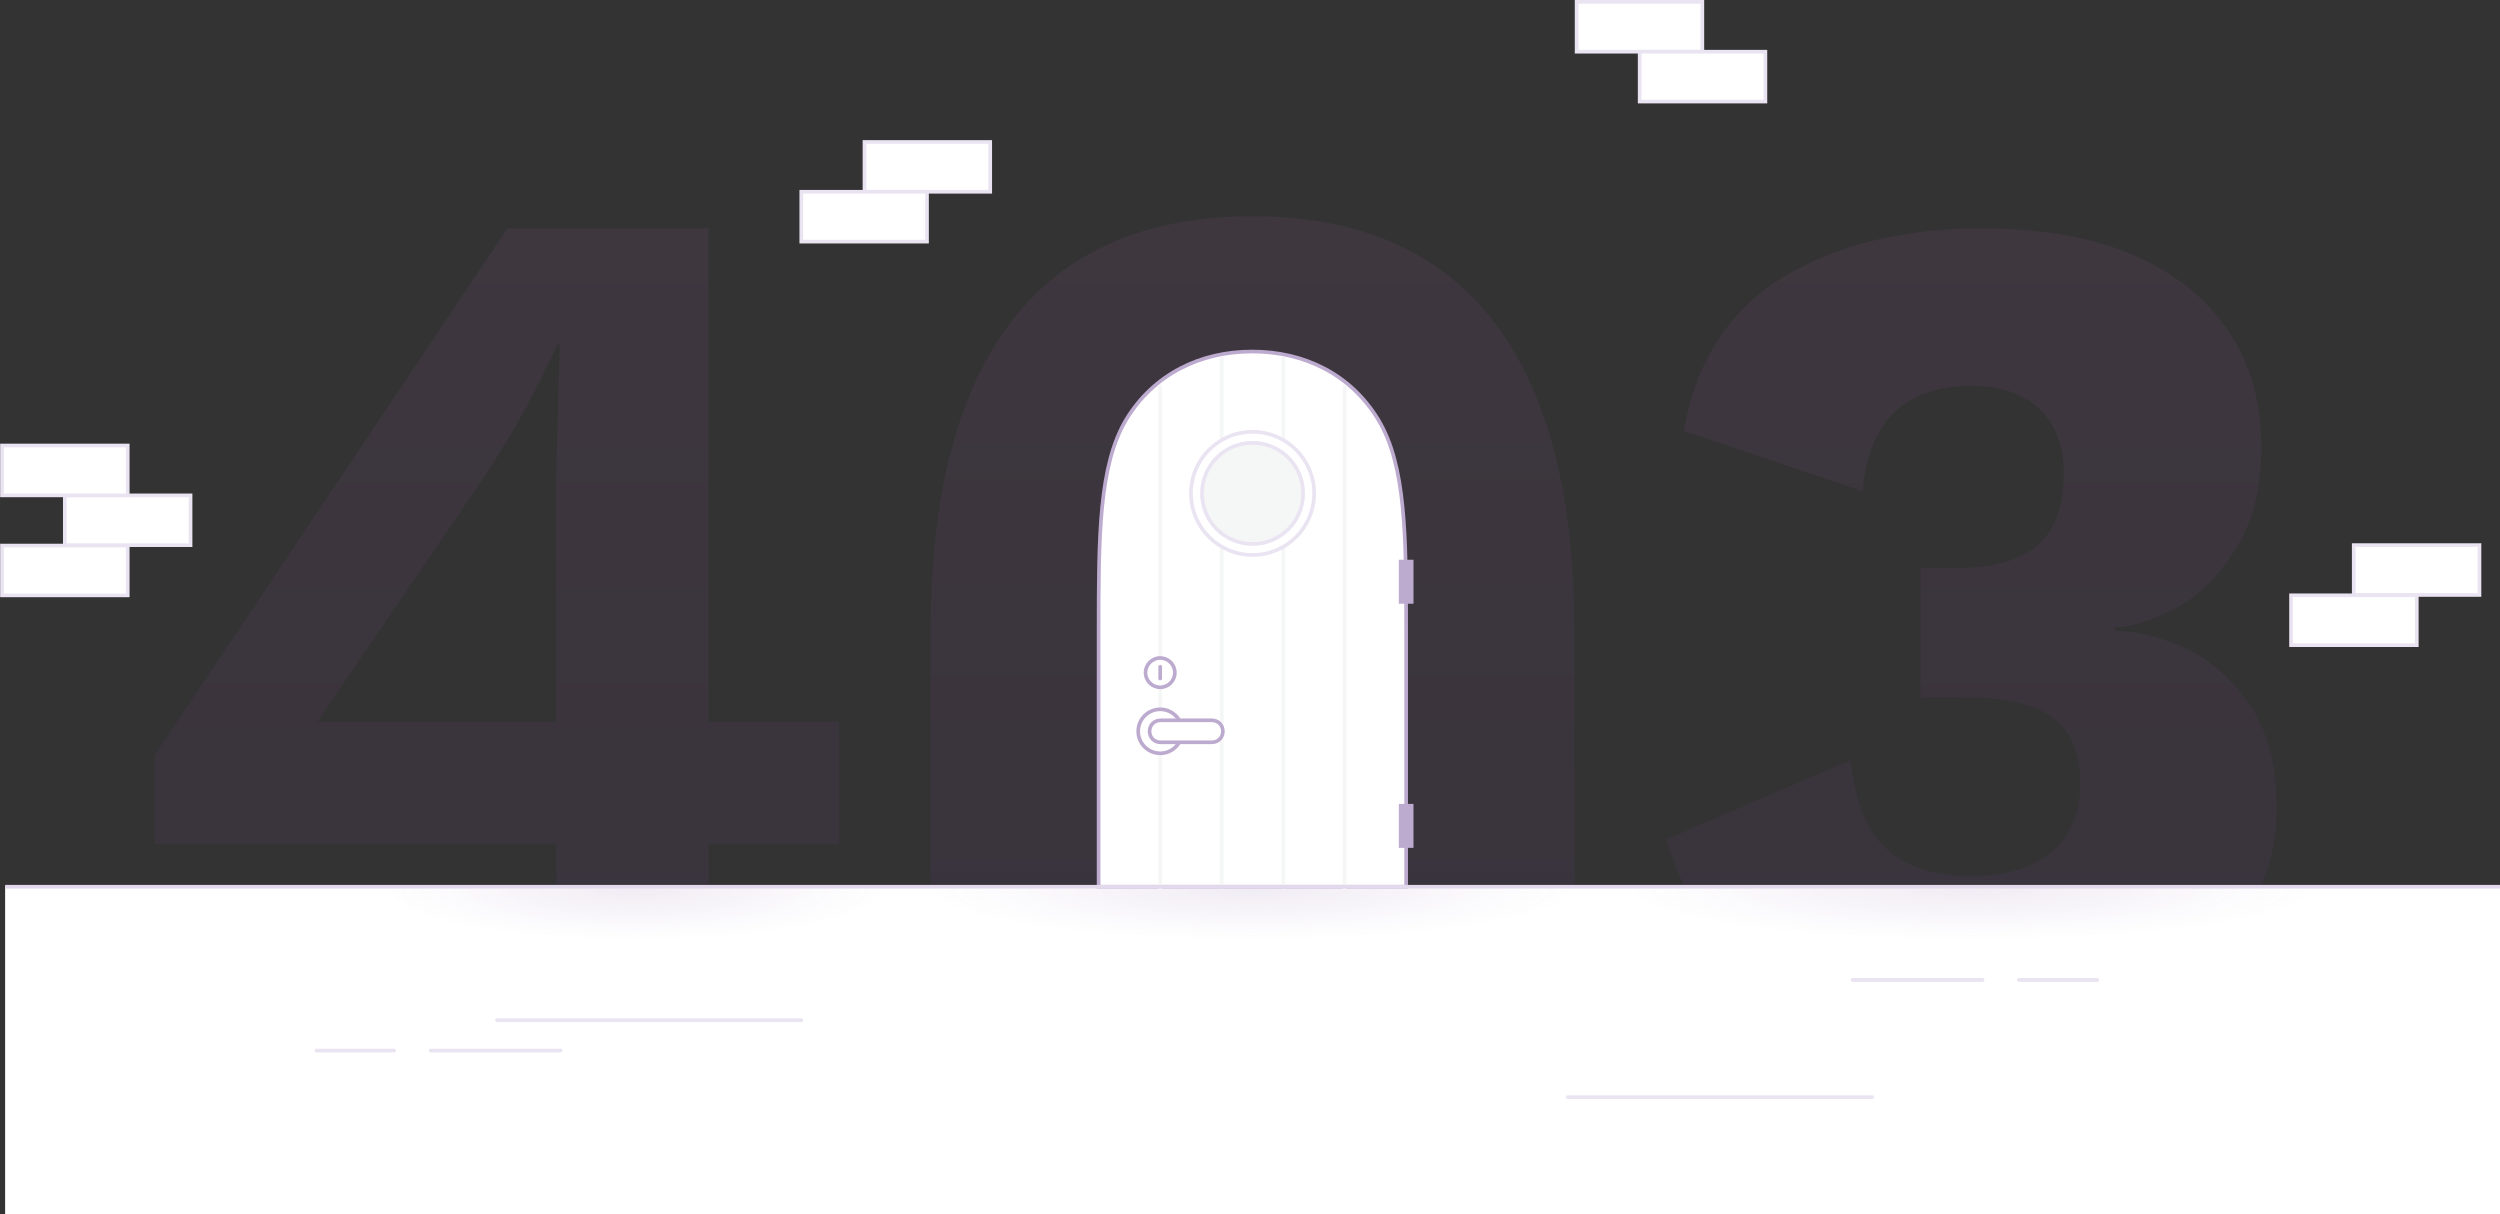 <?xml version="1.0" encoding="utf-8"?>
<!-- Generator: Adobe Illustrator 22.1.0, SVG Export Plug-In . SVG Version: 6.00 Build 0)  -->
<svg version="1.1" id="Layer_1" xmlns="http://www.w3.org/2000/svg" xmlns:xlink="http://www.w3.org/1999/xlink" x="0px" y="0px"
	 viewBox="0 0 682 331.3" style="enable-background:new 0 0 682 331.3;" xml:space="preserve">
<rect x="0" y="0" width="682" height="331.3" fill="#333333" stroke="none"/>
<style type="text/css">
	.st0{opacity:0.1;}
	.st1{fill:url(#SVGID_1_);}
	.st2{fill:url(#SVGID_2_);}
	.st3{fill:url(#SVGID_3_);}
	.st4{fill:#FFFFFF;}
	.st5{fill:#FFFFFF;stroke:#EAE3F1;stroke-linecap:round;stroke-miterlimit:10;}
	.st6{fill:url(#SVGID_4_);}
	.st7{fill:url(#SVGID_5_);}
	.st8{fill:url(#SVGID_6_);}
	.st9{fill:none;stroke:#BDAACF;stroke-miterlimit:10;}
	.st10{fill:#BDAACF;}
	.st11{fill:none;stroke:#F5F6F6;stroke-linecap:round;stroke-miterlimit:10;}
	.st12{fill:#F5F6F6;stroke:#EAE3F1;stroke-linecap:round;stroke-miterlimit:10;}
	.st13{fill:#FFFFFF;stroke:#BDAACF;stroke-miterlimit:10;}
	.st14{fill:#FFFFFF;stroke:#BDAACF;stroke-linecap:round;stroke-miterlimit:10;}
	.st15{fill:none;stroke:#E2DAEC;stroke-miterlimit:10;}
</style>
<g class="st0">
	<linearGradient id="SVGID_1_" gradientUnits="userSpaceOnUse" x1="135.574" y1="58.12" x2="135.574" y2="281.764">
		<stop  offset="0" style="stop-color:#A45AA4"/>
		<stop  offset="1" style="stop-color:#6A3193"/>
	</linearGradient>
	<path class="st1" d="M228.9,230.3h-35.6v51.6h-41.6v-51.6H42.2V206l96.2-143.7h54.9V197h35.6V230.3z M86.5,197h65.2v-67.2l1-35.9
		H152c-4.9,11.3-11.5,23.4-20,36.3L86.5,197z"/>
	<linearGradient id="SVGID_2_" gradientUnits="userSpaceOnUse" x1="341.671" y1="58.132" x2="341.671" y2="278.484">
		<stop  offset="0" style="stop-color:#A45AA4"/>
		<stop  offset="1" style="stop-color:#6A3193"/>
	</linearGradient>
	<path class="st2" d="M429.5,172.1c0-37.3-7.4-65.4-22.1-84.5C392.6,68.5,370.7,59,341.7,59c-29.1,0-51,9.5-65.7,28.6
		c-14.7,19.1-22.1,47.2-22.1,84.5v109.8h45.9V172.1c0-26,0.1-45.1,7.5-57.6c7.5-12.4,20.2-18.6,34.4-18.6c14.2,0,26.9,6.2,34.4,18.6
		c7.5,12.4,7.6,31.6,7.6,57.6v109.8h45.9L429.5,172.1L429.5,172.1z"/>
	<linearGradient id="SVGID_3_" gradientUnits="userSpaceOnUse" x1="537.778" y1="58.12" x2="537.778" y2="281.764">
		<stop  offset="0" style="stop-color:#A45AA4"/>
		<stop  offset="1" style="stop-color:#6A3193"/>
	</linearGradient>
	<path class="st3" d="M596.9,78.4c13.3,10.8,20,25.3,20,43.6c0,11-2.3,20.2-6.9,27.6c-4.6,7.4-10.1,12.9-16.5,16.3
		c-6.4,3.4-11.9,5.2-16.6,5.2v1c6,0,12.4,1.6,19.2,4.7c6.8,3.1,12.6,8.3,17.6,15.5c5,7.2,7.4,16.6,7.4,28.3c0,12.1-3.6,22.7-10.7,32
		c-7.1,9.3-16.9,16.5-29.4,21.6c-12.5,5.2-26.7,7.8-42.6,7.8c-22.8,0-41.1-4.2-54.7-12.6c-13.7-8.4-23.4-21.8-29.2-40.4l50.4-21.6
		c1.1,11.2,4.4,19.3,9.8,24.2c5.5,5,13.2,7.4,23.1,7.4c9.3,0,16.5-2.2,21.8-6.6c5.3-4.4,7.9-10.6,7.9-18.6c0-8.4-2.5-14.4-7.6-18.1
		c-5.1-3.7-13.1-5.5-24.1-5.5h-11.9V155h9.4c10.3,0,17.9-2.1,22.6-6.3c4.7-4.2,7.1-10.6,7.1-19.2c0-7.8-2.2-13.7-6.6-17.9
		c-4.4-4.2-10.6-6.3-18.6-6.3c-18.1,0-28,9.6-29.7,28.7l-48.8-16.5c3.4-18.9,12.4-32.9,27-41.8c14.5-8.9,32.8-13.4,54.7-13.4
		C564.9,62.3,583.5,67.7,596.9,78.4z"/>
</g>
<g>
	<rect x="1.4" y="241.9" class="st4" width="680.6" height="89.4"/>
	<line class="st5" x1="427.7" y1="299.3" x2="510.7" y2="299.3"/>
	<line class="st5" x1="505.4" y1="267.3" x2="540.8" y2="267.3"/>
	<line class="st5" x1="550.8" y1="267.3" x2="572.1" y2="267.3"/>
	<line class="st5" x1="135.6" y1="278.3" x2="218.6" y2="278.3"/>
	<line class="st5" x1="152.9" y1="286.6" x2="117.5" y2="286.6"/>
	<line class="st5" x1="107.5" y1="286.6" x2="86.3" y2="286.6"/>
	<line class="st5" x1="505.4" y1="267.3" x2="540.8" y2="267.3"/>
	<line class="st5" x1="550.8" y1="267.3" x2="572.1" y2="267.3"/>
	
		<radialGradient id="SVGID_4_" cx="340.599" cy="285.909" r="41.004" gradientTransform="matrix(2.145 0 0 0.338 -389.008 145.793)" gradientUnits="userSpaceOnUse">
		<stop  offset="0" style="stop-color:#6C3E93;stop-opacity:0.1"/>
		<stop  offset="1" style="stop-color:#6C3E93;stop-opacity:0"/>
	</radialGradient>
	<rect x="251.8" y="241.9" class="st6" width="179.8" height="14.4"/>
	
		<radialGradient id="SVGID_5_" cx="481.941" cy="285.909" r="41.004" gradientTransform="matrix(2.274 0 0 0.338 -558.139 145.793)" gradientUnits="userSpaceOnUse">
		<stop  offset="0" style="stop-color:#6C3E93;stop-opacity:0.1"/>
		<stop  offset="1" style="stop-color:#6C3E93;stop-opacity:0"/>
	</radialGradient>
	<rect x="442.5" y="241.9" class="st7" width="190.6" height="14.4"/>
	
		<radialGradient id="SVGID_6_" cx="312.62" cy="285.909" r="41.004" gradientTransform="matrix(1.66 0 0 0.338 -345.718 145.793)" gradientUnits="userSpaceOnUse">
		<stop  offset="0" style="stop-color:#6C3E93;stop-opacity:0.1"/>
		<stop  offset="1" style="stop-color:#6C3E93;stop-opacity:0"/>
	</radialGradient>
	<rect x="103.7" y="241.9" class="st8" width="139.1" height="14.4"/>
</g>
<g>
	<g>
		<g id="XMLID_1_">
			<path class="st4" d="M299.7,241.9v-69.8c0-26,0.1-45.1,7.5-57.6c7.5-12.4,20.2-18.6,34.4-18.6c14.2,0,26.9,6.2,34.4,18.6
				c7.5,12.4,7.6,31.6,7.6,57.6v69.8H299.7z"/>
			<path class="st9" d="M299.7,241.9v-69.8c0-26,0.1-45.1,7.5-57.6c7.5-12.4,20.2-18.6,34.4-18.6c14.2,0,26.9,6.2,34.4,18.6
				c7.5,12.4,7.6,31.6,7.6,57.6v69.8H299.7z"/>
		</g>
		<rect x="381.6" y="152.7" class="st10" width="4" height="12"/>
		<rect x="381.6" y="219.3" class="st10" width="4" height="12"/>
	</g>
	<g>
		<line class="st11" x1="366.8" y1="105.4" x2="366.8" y2="242.2"/>
		<line class="st11" x1="350.1" y1="97.7" x2="350.1" y2="241.9"/>
		<line class="st11" x1="333.3" y1="97.7" x2="333.3" y2="241.9"/>
		<line class="st11" x1="316.5" y1="105.4" x2="316.5" y2="242.2"/>
	</g>
	<g>
		<circle class="st5" cx="341.7" cy="134.6" r="16.8"/>
		<circle class="st12" cx="341.7" cy="134.6" r="13.8"/>
	</g>
	<g>
		<circle class="st13" cx="316.5" cy="199.5" r="6"/>
		<circle class="st13" cx="316.5" cy="183.5" r="4"/>
		<line class="st14" x1="316.5" y1="181.9" x2="316.5" y2="185.1"/>
		<path class="st13" d="M330.6,202.5h-14c-1.7,0-3-1.3-3-3l0,0c0-1.7,1.3-3,3-3h14c1.7,0,3,1.3,3,3l0,0
			C333.6,201.2,332.3,202.5,330.6,202.5z"/>
	</g>
</g>
<g>
	<g>
		<rect x="642.1" y="148.7" class="st5" width="34.3" height="13.6"/>
		<rect x="625" y="162.4" class="st5" width="34.3" height="13.6"/>
	</g>
	<g>
		<rect x="430.1" y="0.5" class="st5" width="34.3" height="13.6"/>
		<rect x="447.3" y="14.1" class="st5" width="34.3" height="13.6"/>
	</g>
	<g>
		
			<rect x="235.7" y="38.6" transform="matrix(-1 4.488975e-11 -4.488975e-11 -1 505.831 90.921)" class="st5" width="34.3" height="13.6"/>
		
			<rect x="218.6" y="52.3" transform="matrix(-1 4.488975e-11 -4.488975e-11 -1 471.49 118.215)" class="st5" width="34.3" height="13.6"/>
	</g>
	<g>
		
			<rect x="17.7" y="135.1" transform="matrix(-1 4.488975e-11 -4.488975e-11 -1 69.683 283.83)" class="st5" width="34.3" height="13.6"/>
		
			<rect x="0.5" y="148.7" transform="matrix(-1 4.488975e-11 -4.488975e-11 -1 35.342 311.125)" class="st5" width="34.3" height="13.6"/>
		
			<rect x="0.5" y="121.4" transform="matrix(-1 4.488975e-11 -4.488975e-11 -1 35.342 256.536)" class="st5" width="34.3" height="13.6"/>
	</g>
</g>
<line class="st15" x1="1.4" y1="241.9" x2="682" y2="241.9"/>
</svg>
